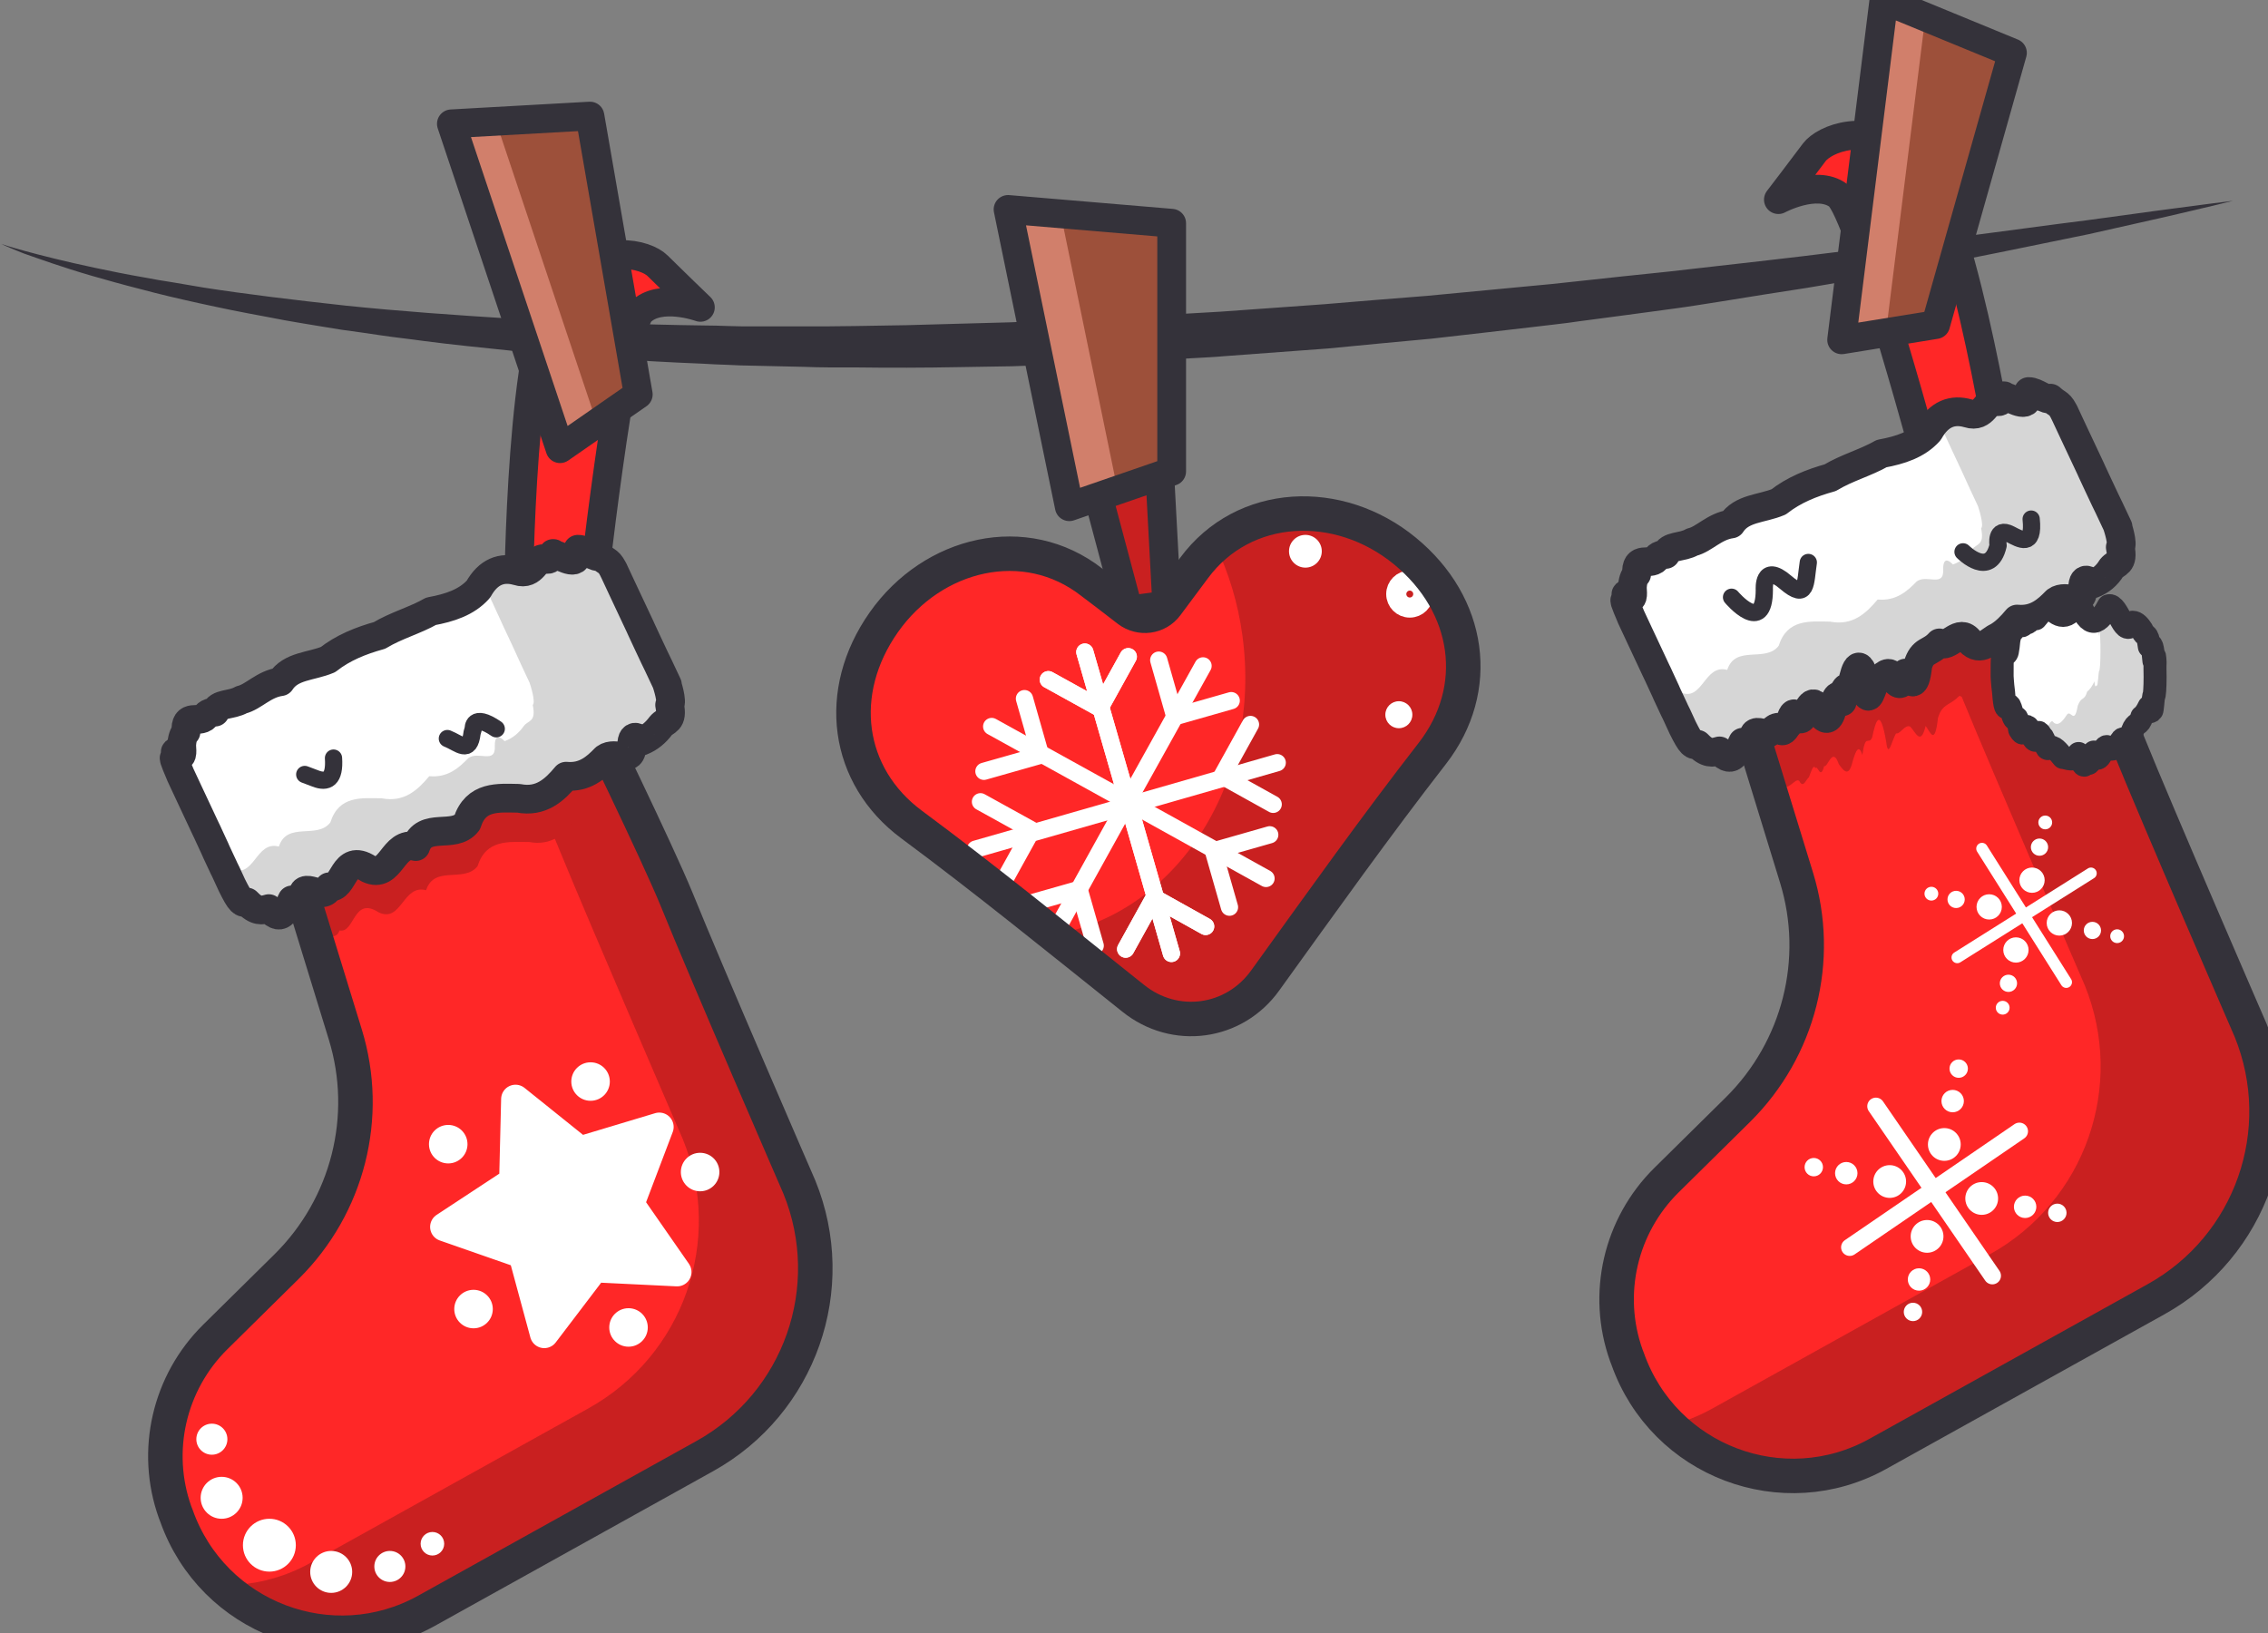 <svg width="400" height="288" xmlns="http://www.w3.org/2000/svg" xmlns:xlink="http://www.w3.org/1999/xlink" xml:space="preserve" overflow="hidden"><rect width="100%" height="100%" fill="#808080" stroke="none"/><g transform="translate(-85 4)"><path d="M48.737 148.898C48.737 148.898 50.207 149.404 52.993 150.164 55.78 150.924 59.934 151.988 65.203 153.103 67.837 153.66 70.776 154.268 74.018 154.825 75.639 155.129 77.311 155.433 79.034 155.686 80.756 155.99 82.58 156.294 84.404 156.598 91.851 157.764 100.261 158.777 109.482 159.79 118.703 160.753 128.683 161.462 139.272 162.121 149.86 162.678 161.057 163.134 172.608 163.286 174.077 163.286 175.496 163.336 176.965 163.387 177.674 163.387 178.434 163.438 179.143 163.438 179.853 163.438 180.612 163.438 181.322 163.438 184.26 163.438 187.199 163.438 190.188 163.438 191.657 163.438 193.177 163.438 194.646 163.438 196.166 163.438 197.635 163.387 199.155 163.387 202.144 163.336 205.184 163.286 208.224 163.235 214.303 163.083 220.433 162.881 226.564 162.729 232.694 162.475 238.875 162.171 245.055 161.918 251.236 161.563 257.366 161.209 263.547 160.854 269.677 160.398 275.808 159.993 281.887 159.537 287.967 159.03 293.945 158.524 299.923 158.068 305.851 157.51 311.727 156.953 317.503 156.396 318.922 156.244 320.391 156.142 321.809 155.99 323.228 155.838 324.646 155.686 326.065 155.534 328.902 155.23 331.689 154.926 334.475 154.623 337.262 154.319 339.997 154.065 342.733 153.761 345.469 153.457 348.103 153.153 350.738 152.849 356.007 152.241 361.174 151.684 366.139 151.076 371.104 150.468 375.917 149.86 380.527 149.303 385.138 148.695 389.545 148.239 393.75 147.682 397.955 147.124 401.958 146.618 405.656 146.111 409.405 145.605 412.901 145.149 416.143 144.743 419.386 144.287 422.375 143.882 425.06 143.527 430.43 142.767 434.686 142.261 437.574 141.856 440.461 141.501 441.981 141.298 441.981 141.298 441.981 141.298 440.461 141.653 437.624 142.362 434.787 143.021 430.633 144.034 425.364 145.199 422.729 145.807 419.791 146.466 416.599 147.175 413.408 147.834 409.912 148.543 406.213 149.303 402.515 150.063 398.563 150.873 394.409 151.684 393.345 151.887 392.332 152.089 391.268 152.292 390.204 152.495 389.089 152.697 388.026 152.9 385.847 153.305 383.567 153.711 381.287 154.116 376.677 154.926 371.915 155.838 366.95 156.649 361.985 157.409 356.868 158.22 351.599 159.081 348.965 159.486 346.279 159.942 343.594 160.297 340.859 160.651 338.123 161.057 335.336 161.411 332.55 161.766 329.763 162.171 326.926 162.526 325.508 162.729 324.089 162.931 322.671 163.083 321.252 163.235 319.783 163.438 318.364 163.59 312.589 164.248 306.712 164.958 300.734 165.616 294.755 166.174 288.727 166.731 282.596 167.339 276.466 167.795 270.336 168.251 264.155 168.707 262.635 168.859 261.065 168.909 259.494 169.011 257.924 169.112 256.404 169.163 254.833 169.264 251.743 169.416 248.602 169.619 245.511 169.771 239.28 170.075 233.099 170.227 226.867 170.48 223.777 170.531 220.687 170.581 217.596 170.632 214.506 170.683 211.415 170.733 208.376 170.733 205.336 170.733 202.245 170.733 199.206 170.683 197.686 170.683 196.166 170.683 194.646 170.683 193.126 170.683 191.606 170.632 190.137 170.581 187.148 170.531 184.159 170.429 181.17 170.379 180.41 170.379 179.701 170.328 178.941 170.328 178.181 170.277 177.471 170.277 176.711 170.227 175.242 170.176 173.773 170.125 172.304 170.024 160.651 169.568 149.354 168.707 138.714 167.744 133.395 167.187 128.227 166.68 123.212 166.022 120.729 165.667 118.247 165.414 115.866 165.059 113.484 164.704 111.103 164.35 108.773 164.046 106.442 163.691 104.213 163.286 101.984 162.931 100.869 162.729 99.805 162.577 98.742 162.374 97.678 162.171 96.614 161.969 95.55 161.766 93.473 161.361 91.395 161.006 89.47 160.601 87.495 160.195 85.569 159.79 83.745 159.385 80.047 158.574 76.602 157.764 73.41 156.902 70.219 156.092 67.331 155.281 64.696 154.521 59.478 153.001 55.425 151.532 52.689 150.57 50.105 149.556 48.737 148.898 48.737 148.898Z" fill="#34323A" transform="matrix(1.001 0 0 1 36.407 -109.885)"/><path d="M-225.564-8.015C-225.564-8.015-225.26-55.84-218.117-62.984-210.973-70.127-203.12-67.949-201.094-65.922-199.067-63.896-193.545-58.576-193.545-58.576-193.545-58.576-200.689-61.16-204.083-57.766-207.477-54.371-212.848-5.634-212.848-5.634L-225.564-8.015Z" fill="#FF2727" transform="matrix(1.001 0 0 1 402.263 108.785)"/><path d="M-225.564-8.015C-225.564-8.015-225.26-55.84-218.117-62.984-210.973-70.127-203.12-67.949-201.094-65.922-199.067-63.896-193.545-58.576-193.545-58.576-193.545-58.576-200.689-61.16-204.083-57.766-207.477-54.371-212.848-5.634-212.848-5.634L-225.564-8.015Z" stroke="#34323A" stroke-width="5.066" stroke-linecap="round" stroke-linejoin="round" stroke-miterlimit="10" fill="none" transform="matrix(1.001 0 0 1 402.263 108.785)"/><path d="M99.501 256.151 109.381 288.321C113.839 302.811 109.837 318.567 99.046 329.257L86.481 341.669C78.325 349.725 75.538 361.782 79.388 372.573L79.642 373.232C86.025 391.268 107.05 399.222 123.718 389.951L172.709 362.694C189.478 353.372 196.622 333.006 189.377 315.223 189.377 315.223 172.912 277.277 167.744 264.459 164.299 256.049 152.343 231.478 152.343 231.478L99.501 256.151Z" fill="#FF2727" transform="matrix(1.001 0 0 1 36.407 -109.885)"/><path d="M189.377 315.223C189.377 315.223 172.912 277.277 167.744 264.459 164.299 256.049 152.343 231.478 152.343 231.478L138.917 237.76C142.16 244.599 145.655 252.098 147.226 256.049 152.444 268.816 168.859 306.813 168.859 306.813 176.104 324.596 168.96 344.962 152.191 354.284L103.2 381.541C98.184 384.327 92.814 385.543 87.545 385.442 96.968 394.308 111.509 396.79 123.668 390.001L172.658 362.745C189.478 353.372 196.622 333.006 189.377 315.223Z" fill="#C92020" transform="matrix(1.001 0 0 1 36.407 -109.885)"/><path d="M132.686 258.633C134.205 253.871 138.157 254.377 141.754 254.377 145.706 255.137 148.087 252.908 150.114 250.476 153.407 250.78 155.382 248.956 157.004 247.285 157.814 246.727 158.828 246.879 159.739 246.93 155.94 238.875 152.343 231.478 152.343 231.478L99.501 256.151 103.96 270.741C104.872 269.931 107.557 272.312 108.367 269.981 111.053 270.539 110.749 263.851 115.258 266.79 119.311 268.715 119.513 261.774 123.617 262.889 125.086 258.38 130.355 261.673 132.686 258.633Z" fill="#C92020" transform="matrix(1.001 0 0 1 36.407 -109.885)"/><path d="M99.501 256.151 109.381 288.321C113.839 302.811 109.837 318.567 99.046 329.257L86.481 341.669C78.325 349.725 75.538 361.782 79.388 372.573L79.642 373.232C86.025 391.268 107.05 399.222 123.718 389.951L172.709 362.694C189.478 353.372 196.622 333.006 189.377 315.223 189.377 315.223 172.912 277.277 167.744 264.459 164.299 256.049 152.343 231.478 152.343 231.478L99.501 256.151Z" stroke="#34323A" stroke-width="6.08" stroke-linecap="round" stroke-linejoin="round" stroke-miterlimit="10" fill="none" transform="matrix(1.001 0 0 1 36.407 -109.885)"/><path d="M161.563 236.595C161.614 236.696 159.841 234.518 159.841 237.405 160.043 240.749 156.953 238.267 155.18 239.584 153.559 241.256 151.583 243.08 148.29 242.776 146.263 245.207 143.882 247.437 139.93 246.677 136.333 246.626 132.382 246.17 130.862 250.932 128.531 253.972 123.262 250.679 121.793 255.188 117.689 254.073 117.487 261.014 113.434 259.089 108.925 256.151 109.229 262.889 106.544 262.281 105.53 265.219 101.477 260.71 101.883 264.459 101.68 266.942 99.198 263.142 100.16 265.27 98.59 265.472 98.64 269.07 95.904 266.131 94.689 266.486 93.675 266.688 92.054 264.966 91.7 265.118 91.395 265.118 91.041 264.763 90.635 264.358 90.18 263.547 89.42 262.027 88.508 260.052 88.153 259.241 88.001 258.988 86.228 255.239 86.785 256.353 86.43 255.593 86.582 255.897 86.329 255.391 84.911 252.3 85.772 254.124 84.252 250.932 84.404 251.236 83.745 249.818 82.732 247.69 81.77 245.613 81.719 245.511 81.111 244.194 80.351 242.573 80.3 242.421 78.882 239.179 79.287 239.634 79.996 240.749 78.882 237.659 79.743 238.672 80.706 239.837 80.655 238.672 80.554 237.304 80.604 236.291 80.858 235.379 81.314 234.974 81.06 231.528 83.593 233.504 84.708 232.288 84.708 232.288 85.063 231.427 86.43 231.478 86.988 229.806 89.217 230.363 91.091 229.299 93.219 228.793 94.993 226.513 97.982 226.108 99.805 223.27 103.352 223.473 106.341 222.207 108.975 220.129 112.117 218.863 115.41 217.951 118.348 216.178 121.641 215.316 124.478 213.695 127.771 213.087 130.76 212.125 132.838 209.794 134.56 206.704 136.941 205.792 139.728 206.602 142.565 207.514 142.919 204.171 144.389 204.424 146.061 205.083 145.807 202.955 146.111 203.613 148.087 204.171 150.57 206.146 150.367 202.752 151.684 202.701 153.711 204.576 154.217 203.917 155.636 205.235 155.788 204.576 156.852 206.856 156.75 206.602 155.889 204.829 158.27 209.895 159.435 212.378 159.03 211.517 161.411 216.583 160.803 215.316 164.248 222.713 164.552 223.27 166.782 228.033 166.022 226.361 165.971 226.31 166.072 226.564 167.086 229.705 166.528 230.211 167.136 233.251 165.819 232.846 164.958 233.91 164.096 235.075 162.982 236.037 161.563 236.595Z" fill="#FFFFFF" transform="matrix(1.001 0 0 1 36.407 -109.885)"/><path d="M166.022 226.462C166.022 226.513 166.022 226.513 166.072 226.513 166.022 226.513 166.022 226.462 166.022 226.462Z" fill="#D6D6D6" transform="matrix(1.001 0 0 1 36.407 -109.885)"/><path d="M137.245 216.431C137.245 216.482 137.296 216.482 137.296 216.532 137.296 216.482 137.296 216.431 137.245 216.431 137.245 216.431 137.245 216.431 137.245 216.431 137.245 216.431 137.245 216.431 137.245 216.431Z" fill="#D6D6D6" transform="matrix(1.001 0 0 1 36.407 -109.885)"/><path d="M166.022 226.513C166.072 226.513 166.072 226.564 166.022 226.513 166.072 226.564 166.072 226.513 166.022 226.513Z" fill="#D6D6D6" transform="matrix(1.001 0 0 1 36.407 -109.885)"/><path d="M161.361 216.532C161.361 216.482 161.31 216.431 161.31 216.431 161.31 216.431 161.31 216.431 161.31 216.431 161.361 216.482 161.361 216.482 161.361 216.532Z" fill="#D6D6D6" transform="matrix(1.001 0 0 1 36.407 -109.885)"/><path d="M156.7 206.45C156.7 206.45 156.7 206.4 156.7 206.4 156.649 206.4 156.7 206.45 156.7 206.45Z" fill="#D6D6D6" transform="matrix(1.001 0 0 1 36.407 -109.885)"/><path d="M156.801 206.704C156.75 206.602 156.7 206.501 156.649 206.45 156.75 206.552 156.801 206.653 156.801 206.704Z" fill="#D6D6D6" transform="matrix(1.001 0 0 1 36.407 -109.885)"/><path d="M156.649 206.4C156.598 206.197 156.598 206.248 156.649 206.4L156.649 206.4Z" fill="#D6D6D6" transform="matrix(1.001 0 0 1 36.407 -109.885)"/><path d="M165.92 226.26C165.92 226.26 165.971 226.361 166.022 226.462 165.87 226.158 165.464 225.297 164.502 223.22 164.248 222.713 161.614 217.09 161.361 216.431 161.361 216.431 161.361 216.431 161.361 216.431 161.361 216.431 161.361 216.431 161.361 216.431 161.361 216.431 161.361 216.431 161.361 216.431 159.03 211.466 159.435 212.327 158.321 209.845 157.51 208.173 157.105 207.21 156.852 206.754 156.852 206.754 156.852 206.805 156.902 206.805 155.838 204.475 155.686 205.184 154.268 203.867 153.761 204.475 151.735 202.651 150.418 202.701 150.62 206.096 148.138 204.12 146.162 203.563 145.858 202.904 146.111 205.032 144.439 204.373 142.97 204.12 142.565 207.464 139.778 206.552 137.397 205.842 135.269 206.45 133.648 208.629 133.8 208.984 134.003 209.44 134.256 209.895 135.421 212.378 135.016 211.517 137.296 216.482 137.296 216.482 137.296 216.482 137.296 216.482 137.296 216.482 137.296 216.482 137.296 216.482 137.6 217.09 140.234 222.764 140.437 223.27 141.4 225.348 141.805 226.209 141.957 226.513 141.957 226.564 141.957 226.564 142.007 226.564 142.007 226.564 142.007 226.564 142.007 226.614 142.007 226.614 142.007 226.614 142.007 226.665 142.007 226.665 142.007 226.665 142.007 226.665 142.007 226.665 142.007 226.665 142.007 226.665 142.007 226.665 142.007 226.665 142.007 226.665 142.007 226.665 142.007 226.665 142.007 226.614 142.007 226.614 142.007 226.614 142.007 226.564 142.007 226.564 142.007 226.513 141.957 226.513 141.906 226.412 141.856 226.31 141.856 226.31 141.957 226.564 142.97 229.705 142.413 230.211 143.021 233.251 141.704 232.846 140.842 233.91 140.032 235.075 138.917 236.088 137.448 236.595 137.499 236.696 135.725 234.518 135.725 237.405 135.928 240.749 132.838 238.267 131.064 239.584 129.443 241.256 127.467 243.08 124.174 242.776 122.148 245.207 119.767 247.437 115.815 246.677 112.218 246.626 108.266 246.17 106.746 250.932 104.416 253.972 99.147 250.679 97.678 255.188 93.574 254.073 93.371 261.014 89.318 259.089 88.71 258.684 88.204 258.481 87.748 258.38 87.849 258.532 87.9 258.734 88.001 258.937 88.153 259.19 88.508 260.001 89.42 261.977 90.129 263.497 90.635 264.307 91.041 264.713 91.446 265.118 91.75 265.067 92.054 264.915 93.675 266.638 94.689 266.435 95.904 266.08 98.64 269.019 98.539 265.422 100.16 265.219 99.198 263.091 101.68 266.891 101.883 264.409 101.477 260.66 105.53 265.168 106.544 262.23 109.229 262.787 108.925 256.1 113.434 259.038 117.487 260.963 117.689 254.023 121.793 255.137 123.262 250.628 128.531 253.921 130.862 250.882 132.382 246.119 136.333 246.626 139.93 246.626 143.882 247.386 146.263 245.157 148.29 242.725 151.583 243.029 153.559 241.205 155.18 239.533 156.953 238.216 160.043 240.698 159.841 237.355 159.841 234.467 161.614 236.645 161.563 236.544 162.982 235.987 164.147 235.024 164.958 233.859 165.819 232.795 167.136 233.2 166.528 230.161 167.086 229.654 166.022 226.513 165.92 226.26Z" fill="#D6D6D6" transform="matrix(1.001 0 0 1 36.407 -109.885)"/><path d="M161.563 236.595C161.614 236.696 159.841 234.518 159.841 237.405 160.043 240.749 156.953 238.267 155.18 239.584 153.559 241.256 151.583 243.08 148.29 242.776 146.263 245.207 143.882 247.437 139.93 246.677 136.333 246.626 132.382 246.17 130.862 250.932 128.531 253.972 123.262 250.679 121.793 255.188 117.689 254.073 117.487 261.014 113.434 259.089 108.925 256.151 109.229 262.889 106.544 262.281 105.53 265.219 101.477 260.71 101.883 264.459 101.68 266.942 99.198 263.142 100.16 265.27 98.59 265.472 98.64 269.07 95.904 266.131 94.689 266.486 93.675 266.688 92.054 264.966 91.7 265.118 91.395 265.118 91.041 264.763 90.635 264.358 90.18 263.547 89.42 262.027 88.508 260.052 88.153 259.241 88.001 258.988 86.228 255.239 86.785 256.353 86.43 255.593 86.582 255.897 86.329 255.391 84.911 252.3 85.772 254.124 84.252 250.932 84.404 251.236 83.745 249.818 82.732 247.69 81.77 245.613 81.719 245.511 81.111 244.194 80.351 242.573 80.3 242.421 78.882 239.179 79.287 239.634 79.996 240.749 78.882 237.659 79.743 238.672 80.706 239.837 80.655 238.672 80.554 237.304 80.604 236.291 80.858 235.379 81.314 234.974 81.06 231.528 83.593 233.504 84.708 232.288 84.708 232.288 85.063 231.427 86.43 231.478 86.988 229.806 89.217 230.363 91.091 229.299 93.219 228.793 94.993 226.513 97.982 226.108 99.805 223.27 103.352 223.473 106.341 222.207 108.975 220.129 112.117 218.863 115.41 217.951 118.348 216.178 121.641 215.316 124.478 213.695 127.771 213.087 130.76 212.125 132.838 209.794 134.56 206.704 136.941 205.792 139.728 206.602 142.565 207.514 142.919 204.171 144.389 204.424 146.061 205.083 145.807 202.955 146.111 203.613 148.087 204.171 150.57 206.146 150.367 202.752 151.684 202.701 153.711 204.576 154.217 203.917 155.636 205.235 155.788 204.576 156.852 206.856 156.75 206.602 155.889 204.829 158.27 209.895 159.435 212.378 159.03 211.517 161.411 216.583 160.803 215.316 164.248 222.713 164.552 223.27 166.782 228.033 166.022 226.361 165.971 226.31 166.072 226.564 167.086 229.705 166.528 230.211 167.136 233.251 165.819 232.846 164.958 233.91 164.096 235.075 162.982 236.037 161.563 236.595Z" stroke="#34323A" stroke-width="5.066" stroke-linecap="round" stroke-linejoin="round" stroke-miterlimit="10" fill="none" transform="matrix(1.001 0 0 1 36.407 -109.885)"/><path d="M139.373 299.72 150.721 308.84 164.704 304.635 159.537 318.263 167.845 330.219 153.255 329.51 144.439 341.112 140.64 327.078 126.859 322.265 139.018 314.261Z" fill="#FFFFFF" transform="matrix(1.001 0 0 1 36.407 -109.885)"/><path d="M139.373 299.72 150.721 308.84 164.704 304.635 159.537 318.263 167.845 330.219 153.255 329.51 144.439 341.112 140.64 327.078 126.859 322.265 139.018 314.261Z" stroke="#FFFFFF" stroke-width="5.066" stroke-linecap="round" stroke-linejoin="round" stroke-miterlimit="10" fill="none" transform="matrix(1.001 0 0 1 36.407 -109.885)"/><path d="M130.912 307.674C130.912 309.549 129.393 311.069 127.518 311.069 125.643 311.069 124.124 309.549 124.124 307.674 124.124 305.8 125.643 304.28 127.518 304.28 129.393 304.28 130.912 305.8 130.912 307.674Z" fill="#FFFFFF" transform="matrix(1.001 0 0 1 36.407 -109.885)"/><path d="M135.371 336.755C135.371 338.63 133.851 340.149 131.976 340.149 130.102 340.149 128.582 338.63 128.582 336.755 128.582 334.88 130.102 333.36 131.976 333.36 133.851 333.36 135.371 334.88 135.371 336.755Z" fill="#FFFFFF" transform="matrix(1.001 0 0 1 36.407 -109.885)"/><path d="M162.678 339.997C162.678 341.872 161.158 343.392 159.283 343.392 157.409 343.392 155.889 341.872 155.889 339.997 155.889 338.123 157.409 336.603 159.283 336.603 161.158 336.603 162.678 338.123 162.678 339.997Z" fill="#FFFFFF" transform="matrix(1.001 0 0 1 36.407 -109.885)"/><path d="M175.293 312.589C175.293 314.463 173.773 315.983 171.898 315.983 170.024 315.983 168.504 314.463 168.504 312.589 168.504 310.714 170.024 309.194 171.898 309.194 173.773 309.194 175.293 310.714 175.293 312.589Z" fill="#FFFFFF" transform="matrix(1.001 0 0 1 36.407 -109.885)"/><path d="M155.99 296.63C155.99 298.505 154.471 300.024 152.596 300.024 150.721 300.024 149.202 298.505 149.202 296.63 149.202 294.755 150.721 293.236 152.596 293.236 154.471 293.236 155.99 294.755 155.99 296.63Z" fill="#FFFFFF" transform="matrix(1.001 0 0 1 36.407 -109.885)"/><path d="M88.609 359.705C88.609 361.216 87.384 362.441 85.873 362.441 84.362 362.441 83.138 361.216 83.138 359.705 83.138 358.194 84.362 356.969 85.873 356.969 87.384 356.969 88.609 358.194 88.609 359.705Z" fill="#FFFFFF" transform="matrix(1.001 0 0 1 36.407 -109.885)"/><path d="M119.969 382.149C119.969 383.66 118.744 384.884 117.233 384.884 115.723 384.884 114.498 383.66 114.498 382.149 114.498 380.638 115.723 379.413 117.233 379.413 118.744 379.413 119.969 380.638 119.969 382.149Z" fill="#FFFFFF" transform="matrix(1.001 0 0 1 36.407 -109.885)"/><path d="M126.809 378.146C126.809 379.293 125.879 380.223 124.732 380.223 123.584 380.223 122.654 379.293 122.654 378.146 122.654 376.999 123.584 376.069 124.732 376.069 125.879 376.069 126.809 376.999 126.809 378.146Z" fill="#FFFFFF" transform="matrix(1.001 0 0 1 36.407 -109.885)"/><path d="M91.294 370.04C91.294 372.083 89.638 373.739 87.596 373.739 85.553 373.739 83.897 372.083 83.897 370.04 83.897 367.998 85.553 366.342 87.596 366.342 89.638 366.342 91.294 367.998 91.294 370.04Z" fill="#FFFFFF" transform="matrix(1.001 0 0 1 36.407 -109.885)"/><path d="M110.597 383.111C110.597 385.154 108.941 386.81 106.898 386.81 104.856 386.81 103.2 385.154 103.2 383.111 103.2 381.069 104.856 379.413 106.898 379.413 108.941 379.413 110.597 381.069 110.597 383.111Z" fill="#FFFFFF" transform="matrix(1.001 0 0 1 36.407 -109.885)"/><path d="M100.667 378.4C100.667 380.974 98.58 383.061 96.006 383.061 93.432 383.061 91.345 380.974 91.345 378.4 91.345 375.825 93.432 373.739 96.006 373.739 98.58 373.739 100.667 375.825 100.667 378.4Z" fill="#FFFFFF" transform="matrix(1.001 0 0 1 36.407 -109.885)"/><path d="M102.237 242.472 104.112 243.181C106.189 243.991 107.557 243.333 107.304 239.584" stroke="#34323A" stroke-width="3.04" stroke-linecap="round" stroke-linejoin="round" stroke-miterlimit="10" fill="none" transform="matrix(1.001 0 0 1 36.407 -109.885)"/><path d="M127.366 236.139C129.443 236.949 131.267 239.027 131.723 235.126L131.926 234.416C131.926 234.416 131.774 231.528 135.979 234.416" stroke="#34323A" stroke-width="3.04" stroke-linecap="round" stroke-linejoin="round" stroke-miterlimit="10" fill="none" transform="matrix(1.001 0 0 1 36.407 -109.885)"/><path d="M254.073 212.581C252.503 214.708 249.463 215.114 247.335 213.493 245.157 211.821 243.029 210.149 240.85 208.528 229.198 199.459 212.935 203.309 204.272 215.62L204.272 215.62C195.609 227.931 197.635 242.725 209.136 251.287 222.055 260.862 235.126 271.501 248.196 281.938 255.543 287.865 266.03 286.447 271.501 278.746 281.279 265.168 291.057 251.439 300.936 238.723 309.701 227.374 307.674 212.581 296.073 203.056L296.073 203.056C284.42 193.481 267.702 194.19 258.937 206.045 257.316 208.224 255.695 210.402 254.073 212.581Z" fill="#FF2727" transform="matrix(1.001 0 0 1 36.407 -109.885)"/><path d="M296.073 203.056 296.073 203.056C285.94 194.747 271.957 194.139 262.686 201.992 265.016 206.856 266.688 212.277 267.448 218.002 270.944 243.586 256.151 266.84 234.214 270.741 238.875 274.44 243.536 278.189 248.196 281.887 255.543 287.815 266.03 286.396 271.501 278.695 281.279 265.118 291.057 251.388 300.936 238.672 309.752 227.425 307.725 212.581 296.073 203.056Z" fill="#C92020" transform="matrix(1.001 0 0 1 36.407 -109.885)"/><path d="M299.315 210.655C299.315 211.971 298.249 213.037 296.934 213.037 295.619 213.037 294.553 211.971 294.553 210.655 294.553 209.34 295.619 208.274 296.934 208.274 298.249 208.274 299.315 209.34 299.315 210.655Z" stroke="#FFFFFF" stroke-width="3.546" stroke-linecap="round" stroke-linejoin="round" stroke-miterlimit="10" fill="none" transform="matrix(1.001 0 0 1 36.407 -109.885)"/><path d="M297.39 231.934C297.39 233.249 296.324 234.315 295.009 234.315 293.694 234.315 292.628 233.249 292.628 231.934 292.628 230.619 293.694 229.553 295.009 229.553 296.324 229.553 297.39 230.619 297.39 231.934Z" fill="#FFFFFF" transform="matrix(1.001 0 0 1 36.407 -109.885)"/><path d="M239.685 220.889 247.386 247.639" stroke="#FFFFFF" stroke-width="3.04" stroke-linecap="round" stroke-linejoin="round" stroke-miterlimit="10" fill="none" transform="matrix(1.001 0 0 1 36.407 -109.885)"/><path d="M247.335 221.7 242.32 230.769 233.251 225.753" stroke="#FFFFFF" stroke-width="3.04" stroke-linecap="round" stroke-linejoin="round" stroke-miterlimit="10" fill="none" transform="matrix(1.001 0 0 1 36.407 -109.885)"/><path d="M254.935 274.034 247.386 247.639" stroke="#FFFFFF" stroke-width="3.04" stroke-linecap="round" stroke-linejoin="round" stroke-miterlimit="10" fill="none" transform="matrix(1.001 0 0 1 36.407 -109.885)"/><path d="M260.963 269.272 251.895 264.206 246.879 273.275" stroke="#FFFFFF" stroke-width="3.04" stroke-linecap="round" stroke-linejoin="round" stroke-miterlimit="10" fill="none" transform="matrix(1.001 0 0 1 36.407 -109.885)"/><path d="M239.685 220.889 247.386 247.639" stroke="#FFFFFF" stroke-width="3.04" stroke-linecap="round" stroke-linejoin="round" stroke-miterlimit="10" fill="none" transform="matrix(1.001 0 0 1 36.407 -109.885)"/><path d="M247.335 221.7 242.32 230.769 233.251 225.753" stroke="#FFFFFF" stroke-width="3.04" stroke-linecap="round" stroke-linejoin="round" stroke-miterlimit="10" fill="none" transform="matrix(1.001 0 0 1 36.407 -109.885)"/><path d="M254.935 274.034 247.386 247.639" stroke="#FFFFFF" stroke-width="3.04" stroke-linecap="round" stroke-linejoin="round" stroke-miterlimit="10" fill="none" transform="matrix(1.001 0 0 1 36.407 -109.885)"/><path d="M260.963 269.272 251.895 264.206 246.879 273.275" stroke="#FFFFFF" stroke-width="3.04" stroke-linecap="round" stroke-linejoin="round" stroke-miterlimit="10" fill="none" transform="matrix(1.001 0 0 1 36.407 -109.885)"/><path d="M233.707 271.653 247.082 247.487" stroke="#FFFFFF" stroke-width="3.04" stroke-linecap="round" stroke-linejoin="round" stroke-miterlimit="10" fill="none" transform="matrix(1.001 0 0 1 36.407 -109.885)"/><path d="M228.691 265.574 238.672 262.737 241.509 272.667" stroke="#FFFFFF" stroke-width="3.04" stroke-linecap="round" stroke-linejoin="round" stroke-miterlimit="10" fill="none" transform="matrix(1.001 0 0 1 36.407 -109.885)"/><path d="M260.508 223.321 247.082 247.487" stroke="#FFFFFF" stroke-width="3.04" stroke-linecap="round" stroke-linejoin="round" stroke-miterlimit="10" fill="none" transform="matrix(1.001 0 0 1 36.407 -109.885)"/><path d="M252.705 222.308 255.543 232.288 265.472 229.451" stroke="#FFFFFF" stroke-width="3.04" stroke-linecap="round" stroke-linejoin="round" stroke-miterlimit="10" fill="none" transform="matrix(1.001 0 0 1 36.407 -109.885)"/><path d="M273.578 240.394 246.778 248.095" stroke="#FFFFFF" stroke-width="3.04" stroke-linecap="round" stroke-linejoin="round" stroke-miterlimit="10" fill="none" transform="matrix(1.001 0 0 1 36.407 -109.885)"/><path d="M272.869 247.741 263.851 242.725 268.867 233.656" stroke="#FFFFFF" stroke-width="3.04" stroke-linecap="round" stroke-linejoin="round" stroke-miterlimit="10" fill="none" transform="matrix(1.001 0 0 1 36.407 -109.885)"/><path d="M220.433 255.644 246.778 248.095" stroke="#FFFFFF" stroke-width="3.04" stroke-linecap="round" stroke-linejoin="round" stroke-miterlimit="10" fill="none" transform="matrix(1.001 0 0 1 36.407 -109.885)"/><path d="M225.348 261.369 230.363 252.3 221.295 247.285" stroke="#FFFFFF" stroke-width="3.04" stroke-linecap="round" stroke-linejoin="round" stroke-miterlimit="10" fill="none" transform="matrix(1.001 0 0 1 36.407 -109.885)"/><path d="M223.27 234.011 247.437 247.386" stroke="#FFFFFF" stroke-width="3.04" stroke-linecap="round" stroke-linejoin="round" stroke-miterlimit="10" fill="none" transform="matrix(1.001 0 0 1 36.407 -109.885)"/><path d="M229.046 229.097 231.883 239.077 221.903 241.914" stroke="#FFFFFF" stroke-width="3.04" stroke-linecap="round" stroke-linejoin="round" stroke-miterlimit="10" fill="none" transform="matrix(1.001 0 0 1 36.407 -109.885)"/><path d="M271.603 260.811 247.437 247.386" stroke="#FFFFFF" stroke-width="3.04" stroke-linecap="round" stroke-linejoin="round" stroke-miterlimit="10" fill="none" transform="matrix(1.001 0 0 1 36.407 -109.885)"/><path d="M272.261 253.111 262.331 255.948 265.168 265.878" stroke="#FFFFFF" stroke-width="3.04" stroke-linecap="round" stroke-linejoin="round" stroke-miterlimit="10" fill="none" transform="matrix(1.001 0 0 1 36.407 -109.885)"/><path d="M254.073 212.581C252.503 214.708 249.463 215.114 247.335 213.493 245.157 211.821 243.029 210.149 240.85 208.528 229.198 199.459 212.935 203.309 204.272 215.62L204.272 215.62C195.609 227.931 197.635 242.725 209.136 251.287 222.055 260.862 235.126 271.501 248.196 281.938 255.543 287.865 266.03 286.447 271.501 278.746 281.279 265.168 291.057 251.439 300.936 238.723 309.701 227.374 307.674 212.581 296.073 203.056L296.073 203.056C284.42 193.481 267.702 194.19 258.937 206.045 257.316 208.224 255.695 210.402 254.073 212.581Z" stroke="#34323A" stroke-width="6.08" stroke-linecap="round" stroke-linejoin="round" stroke-miterlimit="10" fill="none" transform="matrix(1.001 0 0 1 36.407 -109.885)"/><path d="M281.431 203.107C281.431 204.702 280.138 205.994 278.543 205.994 276.949 205.994 275.656 204.702 275.656 203.107 275.656 201.512 276.949 200.219 278.543 200.219 280.138 200.219 281.431 201.512 281.431 203.107Z" fill="#FFFFFF" transform="matrix(1.001 0 0 1 36.407 -109.885)"/><path d="M-111.37-6.09-118.108-5.178-123.935-27.064-112.738-31.573Z" fill="#C92020" transform="matrix(1.001 0 0 1 402.263 108.785)"/><path d="M-111.37-6.09-118.108-5.178-123.935-27.064-112.738-31.573Z" stroke="#34323A" stroke-width="5.066" stroke-linecap="round" stroke-linejoin="round" stroke-miterlimit="10" fill="none" transform="matrix(1.001 0 0 1 402.263 108.785)"/><path d="M-110.509-29.648-128.545-23.416-139.336-75.852-110.509-73.42Z" fill="#9D503A" transform="matrix(1.001 0 0 1 402.263 108.785)"/><path d="M-130.065-75.092-139.336-75.852-128.545-23.416-120.034-26.355Z" fill="#D17F6B" transform="matrix(1.001 0 0 1 402.263 108.785)"/><path d="M-110.509-29.648-128.545-23.416-139.336-75.852-110.509-73.42Z" stroke="#34323A" stroke-width="5.066" stroke-linecap="round" stroke-linejoin="round" stroke-miterlimit="10" fill="none" transform="matrix(1.001 0 0 1 402.263 108.785)"/><path d="M-204.488-43.225-218.269-33.65-237.419-90.95-213-92.317Z" fill="#9D503A" transform="matrix(1.001 0 0 1 402.263 108.785)"/><path d="M-229.566-91.355-237.419-90.95-218.269-33.65-211.784-38.159Z" fill="#D17F6B" transform="matrix(1.001 0 0 1 402.263 108.785)"/><path d="M-204.488-43.225-218.269-33.65-237.419-90.95-213-92.317Z" stroke="#34323A" stroke-width="5.066" stroke-linecap="round" stroke-linejoin="round" stroke-miterlimit="10" fill="none" transform="matrix(1.001 0 0 1 402.263 108.785)"/><path d="M35.653-32.384C35.653-32.384 28.155-79.601 19.998-85.579 11.892-91.558 4.445-88.214 2.722-85.934 1-83.604-3.611-77.575-3.611-77.575-3.611-77.575 3.077-81.172 6.927-78.335 10.777-75.498 23.443-28.128 23.443-28.128L35.653-32.384Z" fill="#FF2727" transform="matrix(1.001 0 0 1 402.263 108.785)"/><path d="M35.653-32.384C35.653-32.384 28.155-79.601 19.998-85.579 11.892-91.558 4.445-88.214 2.722-85.934 1-83.604-3.611-77.575-3.611-77.575-3.611-77.575 3.077-81.172 6.927-78.335 10.777-75.498 23.443-28.128 23.443-28.128L35.653-32.384Z" stroke="#34323A" stroke-width="5.066" stroke-linecap="round" stroke-linejoin="round" stroke-miterlimit="10" fill="none" transform="matrix(1.001 0 0 1 402.263 108.785)"/><path d="M24.102-55.536 7.535-52.851 14.982-112.785 37.629-103.463Z" fill="#9D503A" transform="matrix(1.001 0 0 1 402.263 108.785)"/><path d="M22.278-109.796 14.982-112.785 7.535-52.851 15.337-54.118Z" fill="#D17F6B" transform="matrix(1.001 0 0 1 402.263 108.785)"/><path d="M24.102-55.536 7.535-52.851 14.982-112.785 37.629-103.463Z" stroke="#34323A" stroke-width="5.066" stroke-linecap="round" stroke-linejoin="round" stroke-miterlimit="10" fill="none" transform="matrix(1.001 0 0 1 402.263 108.785)"/><path d="M355.196 228.489 365.075 260.66C369.534 275.149 365.531 290.905 354.74 301.595L342.176 314.007C334.019 322.063 331.233 334.12 335.083 344.912L335.336 345.57C341.72 363.606 362.745 371.56 379.413 362.289L428.404 335.032C445.173 325.71 452.316 305.344 445.072 287.561 445.072 287.561 428.606 249.615 423.439 236.797 419.994 228.387 408.037 203.816 408.037 203.816L355.196 228.489Z" fill="#FF2727" transform="matrix(1.001 0 0 1 36.407 -109.885)"/><path d="M445.072 287.561C445.072 287.561 428.606 249.615 423.439 236.797 419.994 228.387 408.037 203.816 408.037 203.816L387.266 213.493C390.052 219.471 392.838 225.449 394.206 228.843 399.425 241.61 415.839 279.607 415.839 279.607 423.084 297.39 415.941 317.756 399.171 327.078L350.18 354.335C347.799 355.652 345.266 356.665 342.733 357.273 352.156 366.545 366.95 369.179 379.312 362.238L428.302 334.982C445.173 325.71 452.316 305.344 445.072 287.561Z" fill="#C92020" transform="matrix(1.001 0 0 1 36.407 -109.885)"/><path d="M380.882 236.747C381.237 239.786 381.845 236.544 382.605 235.227 383.365 235.43 384.226 233.504 385.138 234.062 386.05 235.024 386.962 237.507 387.823 233.91 388.684 235.075 389.444 237.456 390.001 232.491 390.407 231.174 390.913 230.667 391.572 230.211 392.23 229.806 392.94 229.451 393.801 228.59 395.422 229.705 397.297 225.702 399.121 228.286 401.096 230.465 402.667 228.083 404.035 227.526 405.403 226.766 406.467 225.601 407.48 224.385 410.773 224.689 412.749 222.865 414.37 221.193 414.927 220.788 415.586 220.737 416.245 220.788 412.192 212.175 408.139 203.867 408.139 203.867L355.196 228.489 360.82 246.727C360.921 246.575 360.972 246.373 361.022 246.018 360.82 244.143 361.732 244.346 362.795 244.599 363.91 245.157 365.177 242.624 365.683 243.839 366.342 244.853 366.848 243.181 367.254 242.978 367.659 241.965 368.014 240.597 368.419 241.357 368.824 240.749 369.28 243.536 369.939 241.002 370.598 241.306 371.408 237.405 372.523 240.648 373.536 242.066 374.296 242.877 374.955 240.192 375.613 237.861 376.12 237.304 376.677 239.027 377.234 235.024 377.741 237.456 378.4 235.936 379.058 232.795 379.818 230.617 380.882 236.747Z" fill="#C92020" transform="matrix(1.001 0 0 1 36.407 -109.885)"/><path d="M355.196 228.489 365.075 260.66C369.534 275.149 365.531 290.905 354.74 301.595L342.176 314.007C334.019 322.063 331.233 334.12 335.083 344.912L335.336 345.57C341.72 363.606 362.745 371.56 379.413 362.289L428.404 335.032C445.173 325.71 452.316 305.344 445.072 287.561 445.072 287.561 428.606 249.615 423.439 236.797 419.994 228.387 408.037 203.816 408.037 203.816L355.196 228.489Z" stroke="#34323A" stroke-width="6.08" stroke-linecap="round" stroke-linejoin="round" stroke-miterlimit="10" fill="none" transform="matrix(1.001 0 0 1 36.407 -109.885)"/><path d="M417.207 208.882C417.258 208.984 415.485 206.805 415.485 209.693 415.687 213.037 412.597 210.554 410.824 211.871 409.203 213.543 407.227 215.367 403.934 215.063 401.907 217.495 399.526 219.724 395.574 218.964 391.977 218.913 388.026 218.458 386.506 223.22 384.175 226.26 378.906 222.966 377.437 227.475 373.333 226.361 373.131 233.302 369.078 231.376 364.569 228.438 364.873 235.176 362.188 234.568 361.174 237.507 357.121 232.998 357.527 236.747 357.324 239.229 354.841 235.43 355.804 237.557 354.233 237.76 354.284 241.357 351.548 238.419 350.332 238.773 349.319 238.976 347.698 237.253 347.343 237.405 347.039 237.405 346.685 237.051 346.279 236.645 345.823 235.835 345.064 234.315 344.152 232.339 343.797 231.528 343.645 231.275 341.872 227.526 342.429 228.641 342.074 227.881 342.226 228.185 341.973 227.678 340.555 224.588 341.416 226.412 339.896 223.22 340.048 223.524 339.389 222.105 338.376 219.977 337.413 217.9 337.363 217.799 336.755 216.482 335.995 214.86 335.944 214.708 334.526 211.466 334.931 211.922 335.64 213.037 334.526 209.946 335.387 210.959 336.35 212.125 336.299 210.959 336.198 209.592 336.248 208.578 336.502 207.666 336.957 207.261 336.704 203.816 339.237 205.792 340.352 204.576 340.352 204.576 340.707 203.715 342.074 203.765 342.632 202.093 344.861 202.651 346.735 201.587 348.863 201.08 350.636 198.8 353.626 198.395 355.449 195.558 358.996 195.761 361.985 194.494 364.619 192.417 367.76 191.15 371.054 190.238 373.992 188.465 377.285 187.604 380.122 185.983 383.415 185.375 386.404 184.412 388.481 182.082 390.204 178.991 392.585 178.079 395.372 178.89 398.209 179.802 398.563 176.458 400.033 176.711 401.704 177.37 401.451 175.242 401.755 175.901 403.731 176.458 406.213 178.434 406.011 175.04 407.328 174.989 409.354 176.863 409.861 176.205 411.28 177.522 411.432 176.863 412.496 179.143 412.394 178.89 411.533 177.117 413.914 182.183 415.079 184.665 414.674 183.804 417.055 188.87 416.447 187.604 419.892 195.001 420.196 195.558 422.425 200.32 421.666 198.648 421.615 198.598 421.716 198.851 422.729 201.992 422.172 202.499 422.78 205.539 421.463 205.133 420.602 206.197 419.791 207.362 418.676 208.325 417.207 208.882Z" fill="#FFFFFF" transform="matrix(1.001 0 0 1 36.407 -109.885)"/><path d="M421.767 198.851C421.767 198.851 421.767 198.902 421.767 198.851 421.767 198.902 421.767 198.851 421.767 198.851Z" fill="#D6D6D6" transform="matrix(1.001 0 0 1 36.407 -109.885)"/><path d="M421.716 198.75C421.716 198.8 421.716 198.8 421.767 198.8 421.716 198.8 421.716 198.8 421.716 198.75Z" fill="#D6D6D6" transform="matrix(1.001 0 0 1 36.407 -109.885)"/><path d="M412.344 178.687C412.242 178.535 412.293 178.586 412.344 178.687L412.344 178.687Z" fill="#D6D6D6" transform="matrix(1.001 0 0 1 36.407 -109.885)"/><path d="M417.055 188.82C417.055 188.769 417.005 188.719 417.005 188.719 417.005 188.719 417.005 188.719 417.005 188.719 417.055 188.769 417.055 188.82 417.055 188.82Z" fill="#D6D6D6" transform="matrix(1.001 0 0 1 36.407 -109.885)"/><path d="M392.433 185.324C392.433 185.375 392.484 185.375 392.484 185.425 392.484 185.375 392.433 185.324 392.433 185.324 392.433 185.324 392.433 185.324 392.433 185.324 392.433 185.324 392.433 185.324 392.433 185.324Z" fill="#D6D6D6" transform="matrix(1.001 0 0 1 36.407 -109.885)"/><path d="M421.615 198.547C421.615 198.547 421.666 198.648 421.716 198.75 421.564 198.446 421.159 197.584 420.196 195.507 419.943 195.001 417.309 189.377 417.055 188.719 417.055 188.719 417.055 188.719 417.055 188.719 417.055 188.719 417.055 188.719 417.055 188.719 417.055 188.719 417.055 188.719 417.055 188.719 414.725 183.754 415.13 184.615 414.015 182.132 413.205 180.46 412.8 179.498 412.546 179.042 412.546 179.042 412.546 179.093 412.597 179.093 411.533 176.762 411.381 177.471 409.962 176.154 409.456 176.762 407.429 174.938 406.112 174.989 406.315 178.383 403.832 176.407 401.856 175.85 401.552 175.192 401.806 177.319 400.134 176.661 398.665 176.407 398.259 179.751 395.473 178.839 393.396 178.231 391.572 178.586 390.052 180.106 390.559 181.17 390.761 181.575 392.484 185.324 392.484 185.324 392.484 185.324 392.484 185.324 392.484 185.324 392.484 185.324 392.484 185.324 392.788 185.932 395.422 191.606 395.625 192.113 396.587 194.19 396.993 195.051 397.145 195.355 397.145 195.406 397.145 195.406 397.195 195.406 397.195 195.406 397.195 195.406 397.195 195.457 397.195 195.457 397.195 195.457 397.195 195.507 397.195 195.507 397.195 195.507 397.195 195.507 397.195 195.507 397.195 195.507 397.195 195.507 397.195 195.507 397.195 195.507 397.195 195.507 397.195 195.507 397.195 195.507 397.195 195.457 397.195 195.457 397.195 195.457 397.195 195.406 397.195 195.406 397.195 195.355 397.145 195.355 397.094 195.254 397.043 195.153 397.043 195.153 397.145 195.406 398.158 198.547 397.601 199.054 398.209 202.093 396.891 201.688 396.03 202.752 395.22 203.917 394.105 204.931 392.636 205.437 392.686 205.539 390.913 203.36 390.913 206.248 391.116 209.592 388.026 207.109 386.252 208.426 384.631 210.098 382.655 211.922 379.362 211.618 377.336 214.05 374.955 216.279 371.003 215.519 367.406 215.468 363.454 215.012 361.934 219.775 359.604 222.814 354.335 219.521 352.866 224.03 348.762 222.916 348.559 229.857 344.506 227.931 343.341 227.171 342.53 227.07 341.872 227.273 342.024 227.577 342.125 227.779 342.125 227.83 342.125 227.83 342.125 227.83 342.125 227.779 342.125 227.779 342.125 227.83 342.125 227.83 342.125 227.83 342.125 227.83 342.125 227.83 342.429 228.489 341.973 227.526 343.696 231.174 343.848 231.427 344.202 232.238 345.114 234.214 345.823 235.733 346.33 236.544 346.735 236.949 347.141 237.355 347.445 237.304 347.749 237.152 349.37 238.875 350.383 238.672 351.599 238.317 354.335 241.256 354.233 237.659 355.855 237.456 354.892 235.328 357.375 239.128 357.577 236.645 357.172 232.896 361.225 237.405 362.238 234.467 364.923 235.024 364.619 228.337 369.128 231.275 373.181 233.2 373.384 226.26 377.488 227.374 378.957 222.865 384.226 226.158 386.556 223.118 388.076 218.356 392.028 218.863 395.625 218.863 399.577 219.623 401.958 217.394 403.984 214.962 407.277 215.266 409.253 213.442 410.874 211.77 412.648 210.453 415.738 212.935 415.535 209.592 415.535 206.704 417.309 208.882 417.258 208.781 418.676 208.224 419.842 207.261 420.652 206.096 421.514 205.032 422.831 205.437 422.223 202.397 422.729 201.992 421.716 198.8 421.615 198.547Z" fill="#D6D6D6" transform="matrix(1.001 0 0 1 36.407 -109.885)"/><path d="M412.496 179.042C412.445 178.941 412.394 178.839 412.344 178.789 412.394 178.839 412.445 178.941 412.496 179.042Z" fill="#D6D6D6" transform="matrix(1.001 0 0 1 36.407 -109.885)"/><path d="M412.394 178.738C412.394 178.738 412.394 178.687 412.394 178.687 412.344 178.738 412.344 178.738 412.394 178.738Z" fill="#D6D6D6" transform="matrix(1.001 0 0 1 36.407 -109.885)"/><path d="M417.207 208.882C417.258 208.984 415.485 206.805 415.485 209.693 415.687 213.037 412.597 210.554 410.824 211.871 409.203 213.543 407.227 215.367 403.934 215.063 402.92 216.279 401.806 217.444 400.489 218.204 399.121 218.761 397.55 221.092 395.574 218.964 393.75 216.431 391.876 220.433 390.255 219.268 389.444 220.18 388.684 220.484 388.026 220.889 387.367 221.295 386.86 221.852 386.455 223.169 385.898 228.134 385.087 225.702 384.276 224.588 383.415 228.185 382.503 225.702 381.591 224.74 380.679 224.182 379.818 226.108 379.058 225.905 378.298 227.222 377.69 230.465 377.336 227.425 376.322 221.295 375.512 223.473 374.853 226.564 374.195 228.083 373.637 225.652 373.131 229.654 372.573 227.931 372.067 228.489 371.408 230.819 370.75 233.555 369.99 232.694 368.976 231.275 367.862 228.083 367 231.934 366.393 231.63 365.734 234.112 365.278 231.376 364.873 231.984 364.467 231.224 364.113 232.643 363.707 233.606 363.302 233.808 362.795 235.48 362.137 234.467 361.63 233.302 360.364 235.784 359.249 235.227 358.135 234.923 357.273 234.72 357.476 236.645 357.273 239.128 354.791 235.328 355.753 237.456 354.183 237.659 354.233 241.256 351.498 238.317 350.282 238.672 349.269 238.875 347.647 237.152 347.293 237.304 346.989 237.304 346.634 236.949 346.229 236.544 345.773 235.733 345.013 234.214 344.101 232.238 343.746 231.427 343.594 231.174 341.821 227.425 342.378 228.539 342.024 227.779 342.176 228.083 341.922 227.577 340.504 224.486 341.365 226.31 339.845 223.118 339.997 223.422 339.339 222.004 338.325 219.876 337.363 217.799 337.312 217.698 336.704 216.38 335.944 214.759 335.894 214.607 334.475 211.365 334.88 211.821 335.59 212.935 334.475 209.845 335.336 210.858 336.299 212.023 336.248 210.858 336.147 209.49 336.198 208.477 336.451 207.565 336.907 207.16 336.654 203.715 339.187 205.691 340.301 204.475 340.301 204.475 340.656 203.613 342.024 203.664 342.581 201.992 344.81 202.549 346.685 201.486 348.813 200.979 350.586 198.699 353.575 198.294 355.399 195.457 358.945 195.659 361.934 194.393 364.569 192.316 367.71 191.049 371.003 190.137 373.941 188.364 377.234 187.503 380.071 185.881 383.365 185.273 386.354 184.311 388.431 181.98 390.153 178.89 392.534 177.978 395.321 178.789 398.158 179.701 398.513 176.357 399.982 176.61 401.654 177.269 401.4 175.141 401.704 175.8 403.68 176.357 406.163 178.333 405.96 174.938 407.277 174.888 409.304 176.762 409.81 176.104 411.229 177.421 411.381 176.762 412.445 179.042 412.344 178.789 411.482 177.015 413.863 182.082 415.029 184.564 414.623 183.703 417.005 188.769 416.397 187.503 419.842 194.899 420.146 195.457 422.375 200.219 421.615 198.547 421.564 198.496 421.666 198.75 422.679 201.891 422.121 202.397 422.729 205.437 421.412 205.032 420.551 206.096 419.791 207.362 418.676 208.325 417.207 208.882Z" stroke="#34323A" stroke-width="5.066" stroke-linecap="round" stroke-linejoin="round" stroke-miterlimit="10" fill="none" transform="matrix(1.001 0 0 1 36.407 -109.885)"/><path d="M404.339 305.395 374.448 325.862" stroke="#FFFFFF" stroke-width="3.04" stroke-linecap="round" stroke-linejoin="round" stroke-miterlimit="10" fill="none" transform="matrix(1.001 0 0 1 36.407 -109.885)"/><path d="M399.577 330.878 379.058 300.987" stroke="#FFFFFF" stroke-width="3.04" stroke-linecap="round" stroke-linejoin="round" stroke-miterlimit="10" fill="none" transform="matrix(1.001 0 0 1 36.407 -109.885)"/><path d="M394.561 300.075C394.561 301.166 393.676 302.051 392.585 302.051 391.494 302.051 390.609 301.166 390.609 300.075 390.609 298.984 391.494 298.099 392.585 298.099 393.676 298.099 394.561 298.984 394.561 300.075Z" fill="#FFFFFF" transform="matrix(1.001 0 0 1 36.407 -109.885)"/><path d="M395.27 294.35C395.27 295.246 394.544 295.971 393.649 295.971 392.754 295.971 392.028 295.246 392.028 294.35 392.028 293.455 392.754 292.729 393.649 292.729 394.544 292.729 395.27 293.455 395.27 294.35Z" fill="#FFFFFF" transform="matrix(1.001 0 0 1 36.407 -109.885)"/><path d="M394.004 307.725C394.004 309.32 392.711 310.613 391.116 310.613 389.521 310.613 388.228 309.32 388.228 307.725 388.228 306.13 389.521 304.837 391.116 304.837 392.711 304.837 394.004 306.13 394.004 307.725Z" fill="#FFFFFF" transform="matrix(1.001 0 0 1 36.407 -109.885)"/><path d="M388.633 331.537C388.633 332.628 387.749 333.512 386.658 333.512 385.566 333.512 384.682 332.628 384.682 331.537 384.682 330.445 385.566 329.561 386.658 329.561 387.749 329.561 388.633 330.445 388.633 331.537Z" fill="#FFFFFF" transform="matrix(1.001 0 0 1 36.407 -109.885)"/><path d="M387.215 337.262C387.215 338.157 386.489 338.883 385.594 338.883 384.698 338.883 383.972 338.157 383.972 337.262 383.972 336.366 384.698 335.64 385.594 335.64 386.489 335.64 387.215 336.366 387.215 337.262Z" fill="#FFFFFF" transform="matrix(1.001 0 0 1 36.407 -109.885)"/><path d="M390.964 323.937C390.964 325.532 389.671 326.825 388.076 326.825 386.481 326.825 385.188 325.532 385.188 323.937 385.188 322.342 386.481 321.049 388.076 321.049 389.671 321.049 390.964 322.342 390.964 323.937Z" fill="#FFFFFF" transform="matrix(1.001 0 0 1 36.407 -109.885)"/><path d="M375.816 312.791C375.816 313.883 374.931 314.767 373.84 314.767 372.749 314.767 371.864 313.883 371.864 312.791 371.864 311.7 372.749 310.816 373.84 310.816 374.931 310.816 375.816 311.7 375.816 312.791Z" fill="#FFFFFF" transform="matrix(1.001 0 0 1 36.407 -109.885)"/><path d="M369.736 311.727C369.736 312.623 369.01 313.349 368.115 313.349 367.22 313.349 366.494 312.623 366.494 311.727 366.494 310.832 367.22 310.106 368.115 310.106 369.01 310.106 369.736 310.832 369.736 311.727Z" fill="#FFFFFF" transform="matrix(1.001 0 0 1 36.407 -109.885)"/><path d="M384.378 314.261C384.378 315.855 383.085 317.148 381.49 317.148 379.895 317.148 378.602 315.855 378.602 314.261 378.602 312.666 379.895 311.373 381.49 311.373 383.085 311.373 384.378 312.666 384.378 314.261Z" fill="#FFFFFF" transform="matrix(1.001 0 0 1 36.407 -109.885)"/><path d="M407.328 318.719C407.328 319.81 406.443 320.695 405.352 320.695 404.261 320.695 403.376 319.81 403.376 318.719 403.376 317.628 404.261 316.743 405.352 316.743 406.443 316.743 407.328 317.628 407.328 318.719Z" fill="#FFFFFF" transform="matrix(1.001 0 0 1 36.407 -109.885)"/><path d="M412.648 319.783C412.648 320.678 411.922 321.404 411.026 321.404 410.131 321.404 409.405 320.678 409.405 319.783 409.405 318.887 410.131 318.162 411.026 318.162 411.922 318.162 412.648 318.887 412.648 319.783Z" fill="#FFFFFF" transform="matrix(1.001 0 0 1 36.407 -109.885)"/><path d="M400.59 317.25C400.59 318.845 399.297 320.138 397.702 320.138 396.107 320.138 394.814 318.845 394.814 317.25 394.814 315.655 396.107 314.362 397.702 314.362 399.297 314.362 400.59 315.655 400.59 317.25Z" fill="#FFFFFF" transform="matrix(1.001 0 0 1 36.407 -109.885)"/><path d="M397.753 255.543 412.597 279.101" stroke="#FFFFFF" stroke-width="2.027" stroke-linecap="round" stroke-linejoin="round" stroke-miterlimit="10" fill="none" transform="matrix(1.001 0 0 1 36.407 -109.885)"/><path d="M416.954 259.9 393.396 274.744" stroke="#FFFFFF" stroke-width="2.027" stroke-linecap="round" stroke-linejoin="round" stroke-miterlimit="10" fill="none" transform="matrix(1.001 0 0 1 36.407 -109.885)"/><path d="M394.713 264.51C394.713 265.349 394.033 266.03 393.193 266.03 392.354 266.03 391.673 265.349 391.673 264.51 391.673 263.67 392.354 262.99 393.193 262.99 394.033 262.99 394.713 263.67 394.713 264.51Z" fill="#FFFFFF" transform="matrix(1.001 0 0 1 36.407 -109.885)"/><path d="M390.052 263.497C390.052 264.168 389.508 264.713 388.836 264.713 388.165 264.713 387.62 264.168 387.62 263.497 387.62 262.825 388.165 262.281 388.836 262.281 389.508 262.281 390.052 262.825 390.052 263.497Z" fill="#FFFFFF" transform="matrix(1.001 0 0 1 36.407 -109.885)"/><path d="M401.248 265.827C401.248 267.058 400.25 268.056 399.019 268.056 397.788 268.056 396.79 267.058 396.79 265.827 396.79 264.596 397.788 263.598 399.019 263.598 400.25 263.598 401.248 264.596 401.248 265.827Z" fill="#FFFFFF" transform="matrix(1.001 0 0 1 36.407 -109.885)"/><path d="M418.727 269.981C418.727 270.821 418.047 271.501 417.207 271.501 416.368 271.501 415.687 270.821 415.687 269.981 415.687 269.142 416.368 268.462 417.207 268.462 418.047 268.462 418.727 269.142 418.727 269.981Z" fill="#FFFFFF" transform="matrix(1.001 0 0 1 36.407 -109.885)"/><path d="M422.78 270.995C422.78 271.666 422.236 272.211 421.564 272.211 420.893 272.211 420.348 271.666 420.348 270.995 420.348 270.323 420.893 269.779 421.564 269.779 422.236 269.779 422.78 270.323 422.78 270.995Z" fill="#FFFFFF" transform="matrix(1.001 0 0 1 36.407 -109.885)"/><path d="M413.61 268.664C413.61 269.895 412.612 270.893 411.381 270.893 410.15 270.893 409.152 269.895 409.152 268.664 409.152 267.433 410.15 266.435 411.381 266.435 412.612 266.435 413.61 267.433 413.61 268.664Z" fill="#FFFFFF" transform="matrix(1.001 0 0 1 36.407 -109.885)"/><path d="M403.934 279.303C403.934 280.143 403.253 280.823 402.414 280.823 401.574 280.823 400.894 280.143 400.894 279.303 400.894 278.464 401.574 277.783 402.414 277.783 403.253 277.783 403.934 278.464 403.934 279.303Z" fill="#FFFFFF" transform="matrix(1.001 0 0 1 36.407 -109.885)"/><path d="M402.616 283.61C402.616 284.281 402.072 284.826 401.4 284.826 400.729 284.826 400.185 284.281 400.185 283.61 400.185 282.938 400.729 282.394 401.4 282.394 402.072 282.394 402.616 282.938 402.616 283.61Z" fill="#FFFFFF" transform="matrix(1.001 0 0 1 36.407 -109.885)"/><path d="M405.96 273.427C405.96 274.658 404.962 275.656 403.731 275.656 402.5 275.656 401.502 274.658 401.502 273.427 401.502 272.195 402.5 271.197 403.731 271.197 404.962 271.197 405.96 272.195 405.96 273.427Z" fill="#FFFFFF" transform="matrix(1.001 0 0 1 36.407 -109.885)"/><path d="M409.405 255.289C409.405 256.129 408.725 256.809 407.885 256.809 407.046 256.809 406.365 256.129 406.365 255.289 406.365 254.45 407.046 253.769 407.885 253.769 408.725 253.769 409.405 254.45 409.405 255.289Z" fill="#FFFFFF" transform="matrix(1.001 0 0 1 36.407 -109.885)"/><path d="M410.114 250.932C410.114 251.604 409.57 252.148 408.898 252.148 408.227 252.148 407.683 251.604 407.683 250.932 407.683 250.261 408.227 249.716 408.898 249.716 409.57 249.716 410.114 250.261 410.114 250.932Z" fill="#FFFFFF" transform="matrix(1.001 0 0 1 36.407 -109.885)"/><path d="M408.797 261.115C408.797 262.347 407.799 263.345 406.568 263.345 405.337 263.345 404.339 262.347 404.339 261.115 404.339 259.884 405.337 258.886 406.568 258.886 407.799 258.886 408.797 259.884 408.797 261.115Z" fill="#FFFFFF" transform="matrix(1.001 0 0 1 36.407 -109.885)"/><path d="M353.626 211.213C353.626 211.213 359.401 218.103 359.401 209.895 359.401 209.895 359.046 205.032 363.15 208.578 366.95 211.821 366.595 208.781 367.152 205.083" stroke="#34323A" stroke-width="3.04" stroke-linecap="round" stroke-linejoin="round" stroke-miterlimit="10" fill="none" transform="matrix(1.001 0 0 1 36.407 -109.885)"/><path d="M394.409 203.208C394.409 203.208 399.171 208.021 400.59 202.093 400.59 202.093 400.033 198.699 402.768 200.118 404.339 200.928 406.973 202.6 406.416 197.432" stroke="#34323A" stroke-width="3.04" stroke-linecap="round" stroke-linejoin="round" stroke-miterlimit="10" fill="none" transform="matrix(1.001 0 0 1 36.407 -109.885)"/><path d="M428.252 225.246C428.252 227.07 428.15 228.742 427.998 228.691 427.897 229.046 427.796 231.174 427.644 231.275 427.492 230.971 427.34 232.136 427.188 230.515 426.833 231.275 426.428 231.934 425.921 232.288 425.415 234.062 424.908 233.048 424.249 234.822 423.641 238.419 422.983 235.227 422.273 236.493 421.564 237.557 420.804 238.469 419.994 237.76 419.588 237.101 419.183 238.115 418.778 238.875 418.372 239.634 417.917 240.192 417.461 238.52 417.005 240.04 416.549 241.256 416.143 240.04 415.687 242.066 415.231 239.736 414.775 238.773 413.863 240.344 412.952 239.533 412.04 239.483 411.178 238.419 410.317 237.304 409.506 237.709 409.101 238.723 408.696 235.733 408.341 235.885 407.936 235.379 407.581 234.011 407.227 236.443 406.517 236.696 405.859 232.288 405.251 234.771 404.947 235.632 404.643 234.923 404.39 234.568 404.136 232.947 403.832 231.934 403.63 232.744 403.123 232.846 402.718 229.401 402.363 230.465 402.008 231.022 401.755 230.718 401.552 227.931 401.35 226.462 401.299 224.993 401.299 225.196 401.299 223.321 401.299 222.308 401.35 222.004 401.4 222.764 401.451 221.649 401.552 221.396 401.755 219.471 402.008 222.865 402.363 219.927 402.515 218.002 402.718 218.002 402.92 217.292 403.123 216.988 403.376 217.495 403.579 215.975 404.086 214.759 404.592 217.394 405.251 215.62 405.859 216.33 406.517 214.506 407.227 215.012 407.936 214.202 408.696 213.087 409.506 212.733 411.128 214.658 412.901 215.671 414.775 211.669 416.65 217.343 418.423 215.772 420.044 212.733 420.855 212.429 421.615 214.05 422.324 215.316 423.033 216.583 423.692 217.14 424.3 215.62 424.908 215.62 425.465 216.228 425.972 217.039 426.478 218.508 426.884 217.039 427.238 219.927 427.593 219.065 427.846 220.028 428.049 222.46 428.15 220.991 428.201 221.7 428.252 222.713 428.201 223.878 428.252 224.03 428.252 225.246Z" fill="#FFFFFF" transform="matrix(1.001 0 0 1 36.407 -109.885)"/><path d="M405.2 234.315C404.997 234.619 404.795 234.872 404.643 235.024 404.845 235.277 405.048 235.379 405.251 234.822 405.301 234.72 405.301 234.619 405.352 234.518 405.251 234.467 405.2 234.416 405.2 234.315Z" fill="#D6D6D6" transform="matrix(1.001 0 0 1 36.407 -109.885)"/><path d="M406.568 235.581C406.568 235.632 406.568 235.683 406.517 235.683 406.72 236.139 406.973 236.544 407.176 236.443 407.227 236.037 407.277 235.784 407.328 235.531 407.075 236.139 406.821 236.291 406.568 235.581Z" fill="#D6D6D6" transform="matrix(1.001 0 0 1 36.407 -109.885)"/><path d="M428.15 222.814C428.1 221.751 428.049 221.041 427.948 222.561 427.745 220.129 427.492 219.116 427.137 220.028 426.782 217.14 426.377 218.609 425.871 217.14 425.364 216.33 424.857 215.722 424.199 215.722 423.591 217.242 422.932 216.684 422.223 215.418 421.514 214.151 420.754 212.479 419.943 212.834 419.284 214.05 418.626 215.012 417.967 215.418 418.119 215.772 418.271 216.684 418.372 218.103 418.474 216.634 418.524 217.343 418.575 218.356 418.626 219.42 418.626 219.572 418.626 220.788 418.626 222.612 418.524 224.284 418.372 224.233 418.271 224.588 418.17 226.716 418.018 226.817 417.866 226.513 417.714 227.678 417.562 226.057 417.207 226.817 416.802 227.475 416.295 227.83 415.789 229.603 415.282 228.59 414.623 230.363 414.015 233.96 413.357 230.769 412.648 232.035 411.938 233.099 411.178 234.011 410.368 233.302 409.962 232.643 409.557 233.656 409.152 234.416 408.747 235.176 408.291 235.733 407.835 234.062 407.733 234.467 407.581 234.822 407.48 235.126 407.733 234.872 407.987 235.581 408.24 235.885 408.645 235.733 409 238.723 409.405 237.709 410.216 237.304 411.077 238.419 411.938 239.483 412.8 239.533 413.711 240.344 414.674 238.773 415.13 239.736 415.586 242.066 416.042 240.04 416.498 241.205 416.954 239.989 417.359 238.52 417.815 240.192 418.22 239.634 418.676 238.875 419.132 238.115 419.538 237.051 419.892 237.76 420.703 238.469 421.463 237.557 422.172 236.493 422.881 235.227 423.54 238.419 424.148 234.822 424.756 233.048 425.313 234.011 425.82 232.288 426.326 231.984 426.732 231.326 427.086 230.515 427.238 232.136 427.39 230.971 427.542 231.275 427.694 231.174 427.796 228.995 427.897 228.691 428.1 228.742 428.15 227.07 428.15 225.246 428.252 224.03 428.201 223.878 428.15 222.814Z" fill="#D6D6D6" transform="matrix(1.001 0 0 1 36.407 -109.885)"/><path d="M428.252 225.246C428.252 227.07 428.15 228.742 427.998 228.691 427.897 229.046 427.796 231.174 427.644 231.275 427.492 230.971 427.34 232.136 427.188 230.515 426.833 231.275 426.428 231.934 425.921 232.288 425.415 234.062 424.908 233.048 424.249 234.822 423.641 238.419 422.983 235.227 422.273 236.493 421.564 237.557 420.804 238.469 419.994 237.76 419.588 237.101 419.183 238.115 418.778 238.875 418.372 239.634 417.917 240.192 417.461 238.52 417.005 240.04 416.549 241.256 416.143 240.04 415.687 242.066 415.231 239.736 414.775 238.773 413.863 240.344 412.952 239.533 412.04 239.483 411.178 238.419 410.317 237.304 409.506 237.709 409.101 238.723 408.696 235.733 408.341 235.885 407.936 235.379 407.581 234.011 407.227 236.443 406.517 236.696 405.859 232.288 405.251 234.771 404.947 235.632 404.643 234.923 404.39 234.568 404.136 232.947 403.832 231.934 403.63 232.744 403.123 232.846 402.718 229.401 402.363 230.465 402.008 231.022 401.755 230.718 401.552 227.931 401.35 226.462 401.299 224.993 401.299 225.196 401.299 223.321 401.299 222.308 401.35 222.004 401.4 222.764 401.451 221.649 401.552 221.396 401.755 219.471 402.008 222.865 402.363 219.927 402.515 218.002 402.718 218.002 402.92 217.292 403.123 216.988 403.376 217.495 403.579 215.975 404.086 214.759 404.592 217.394 405.251 215.62 405.859 216.33 406.517 214.506 407.227 215.012 407.936 214.202 408.696 213.087 409.506 212.733 411.128 214.658 412.901 215.671 414.775 211.669 416.65 217.343 418.423 215.772 420.044 212.733 420.855 212.429 421.615 214.05 422.324 215.316 423.033 216.583 423.692 217.14 424.3 215.62 424.908 215.62 425.465 216.228 425.972 217.039 426.478 218.508 426.884 217.039 427.238 219.927 427.593 219.065 427.846 220.028 428.049 222.46 428.15 220.991 428.201 221.7 428.252 222.713 428.201 223.878 428.252 224.03 428.252 225.246Z" stroke="#34323A" stroke-width="4.053" stroke-linecap="round" stroke-linejoin="round" stroke-miterlimit="10" fill="none" transform="matrix(1.001 0 0 1 36.407 -109.885)"/></g></svg>